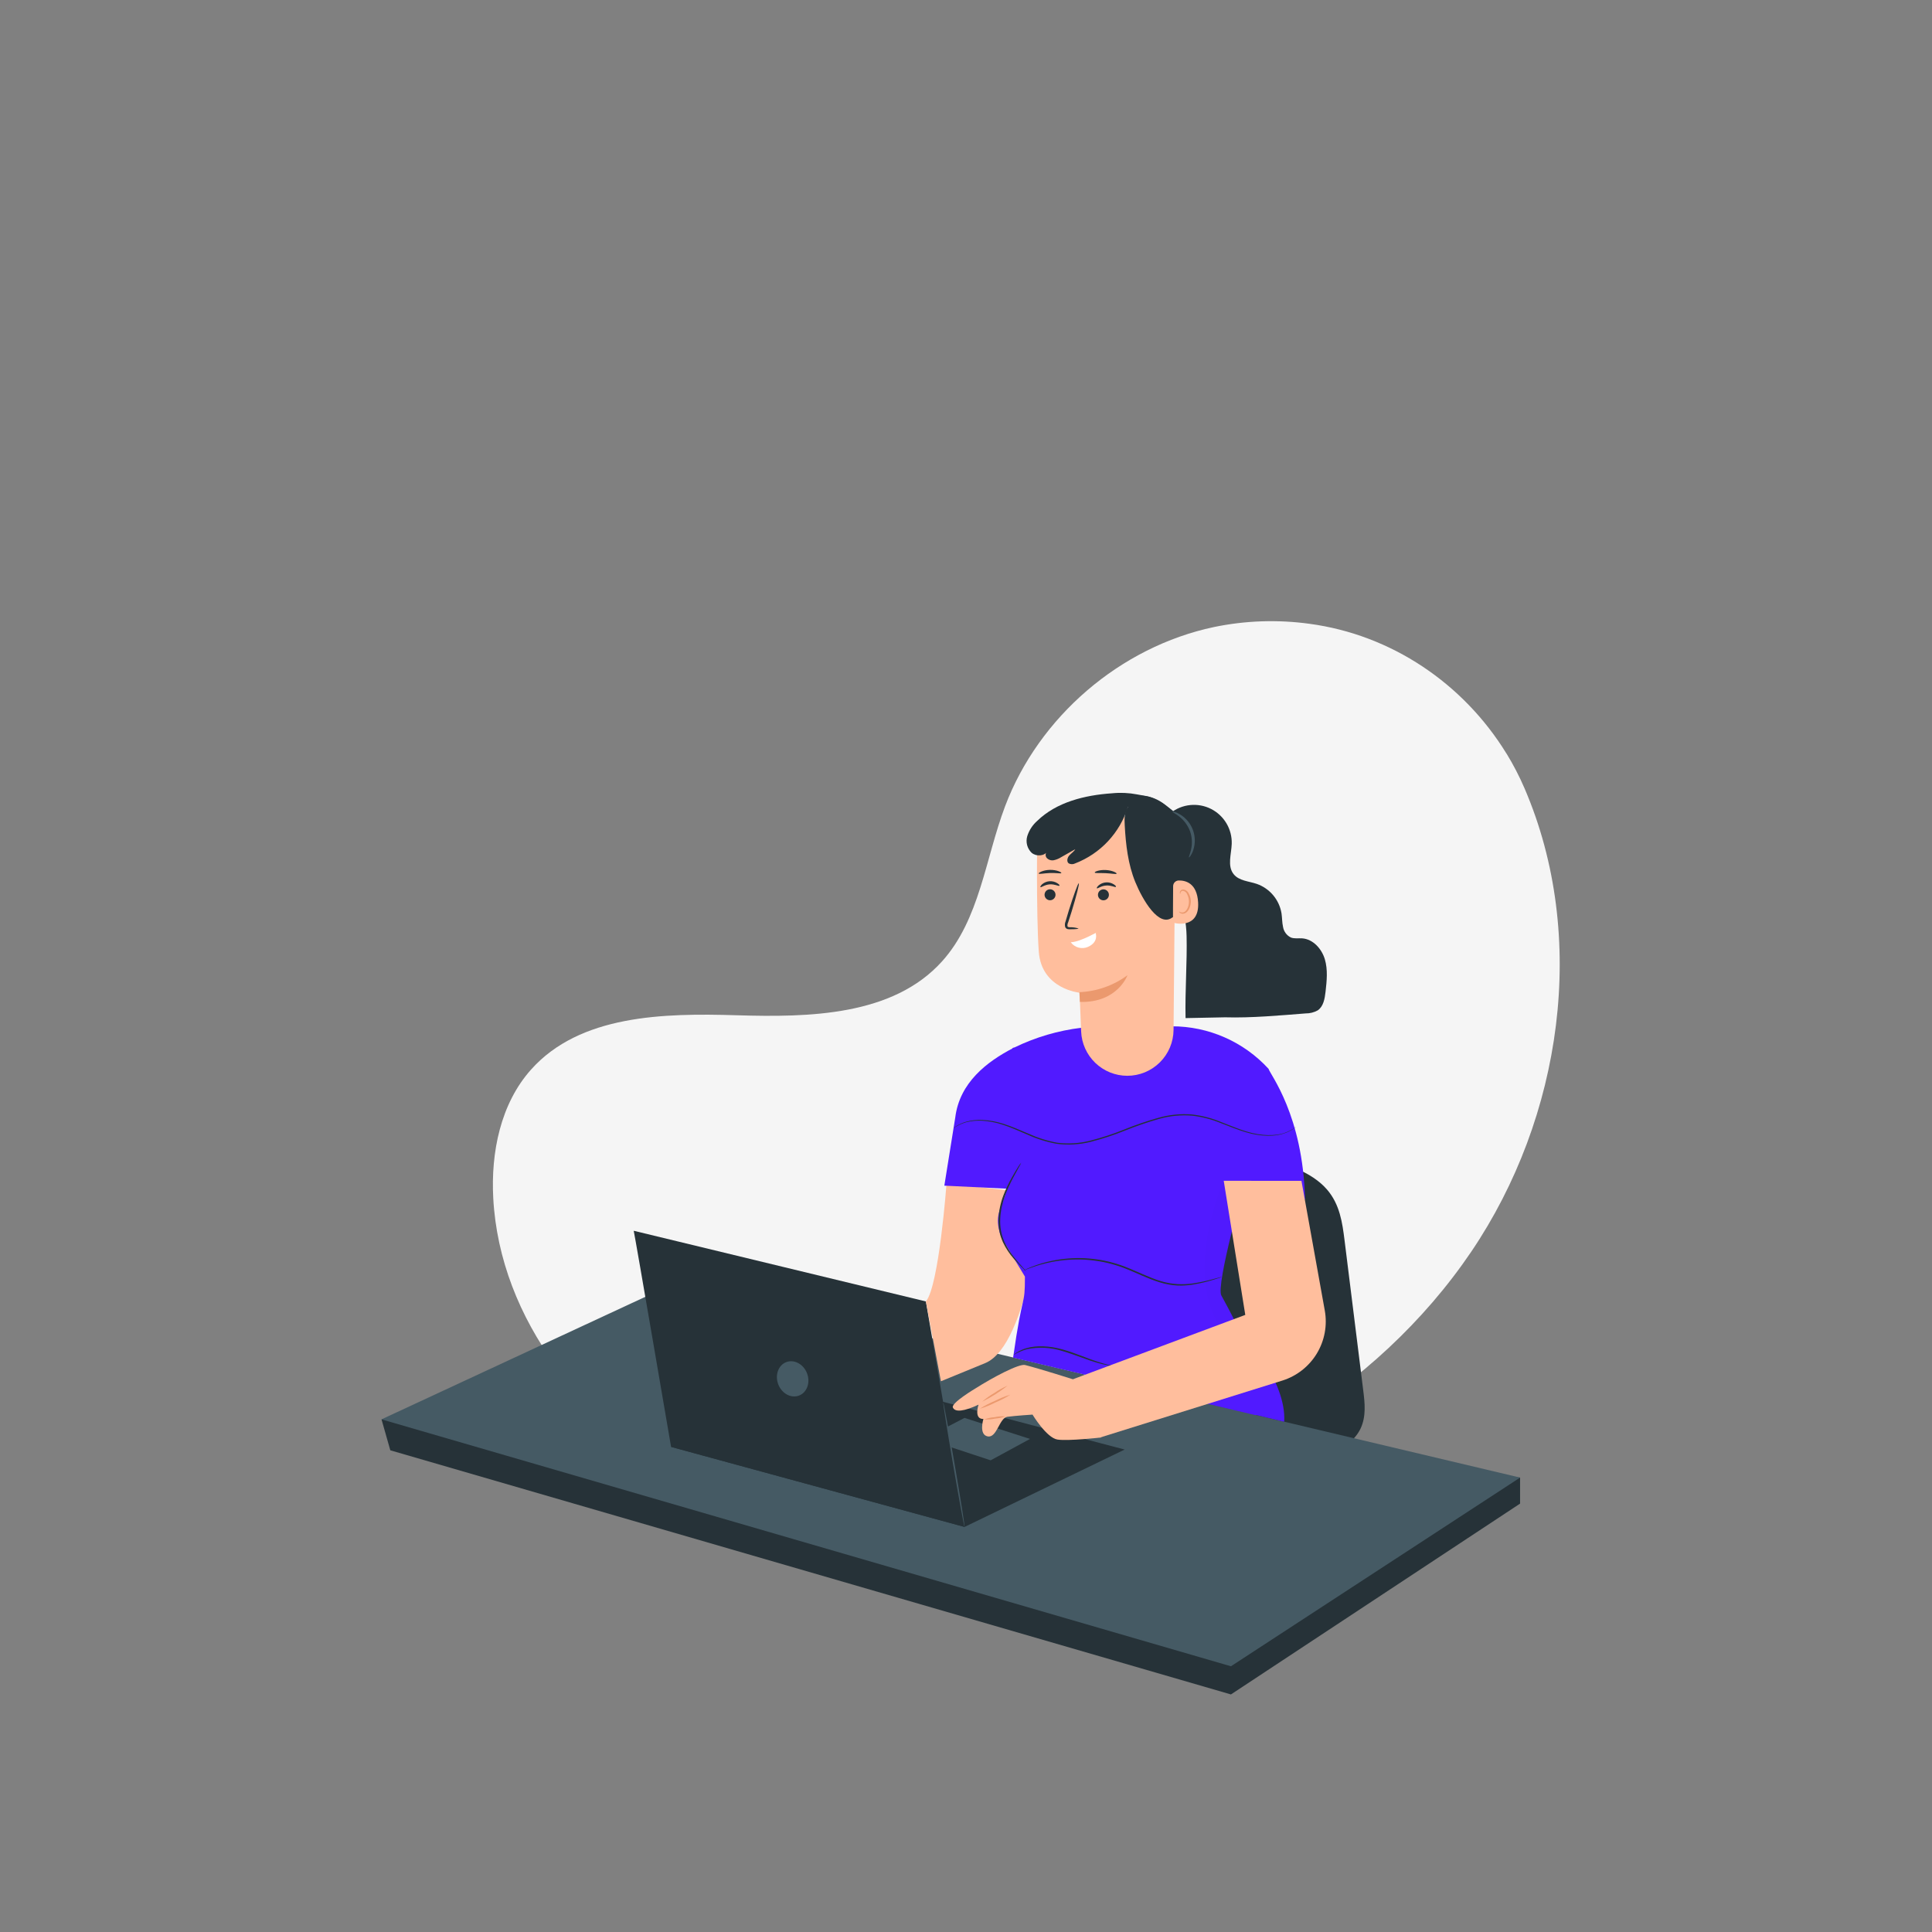 <svg width="395" height="395" viewBox="0 0 395 395" fill="none" xmlns="http://www.w3.org/2000/svg">
<rect x="0" y="0" width="395" height="395" fill="#808080" stroke="none"/>
<path d="M307.988 154.033C309.396 156.326 310.636 158.717 311.698 161.189C324.749 191.508 319.38 228.432 300.825 255.875C281.324 284.684 248.872 303.332 214.762 310.123C190.405 314.972 164.206 313.989 141.952 302.967C119.699 291.946 102.183 269.791 100.847 244.977C100.34 235.607 102.331 225.661 108.578 218.672C118.561 207.502 135.594 207.113 150.568 207.57C165.542 208.028 182.563 207.682 192.595 196.561C200.301 188.013 201.433 175.613 205.49 164.845C212.399 146.537 229.055 132.244 248.197 128.199C254.625 126.867 261.233 126.643 267.736 127.537C284.435 129.782 299.162 139.69 307.988 154.052V154.033Z" fill="#F5F5F5"/>
<path d="M239.224 237.128C245.025 236.627 250.919 236.126 256.69 236.819C262.461 237.512 268.175 239.584 271.305 243.196C273.934 246.233 274.447 249.999 274.892 253.556L278.715 284.264C279.042 286.868 279.333 289.571 278.183 292.045C275.635 297.456 266.252 300.011 258.774 298.322C255.454 297.588 252.338 296.128 249.648 294.047C246.959 291.966 244.763 289.316 243.219 286.286C240.553 280.905 240.213 275.079 239.904 269.364L238.203 238.248L238.958 237.753" fill="#263238"/>
<path d="M78 290.189L79.8 296.516L251.668 346.429L310.783 307.414V302.095L78 290.189Z" fill="#263238"/>
<path d="M139.652 261.553L310.783 302.095L251.668 340.671L78 290.189L139.652 261.553Z" fill="#455A64"/>
<path d="M229.939 296.362L197.209 312.183L137.202 295.817L166.661 279.724L229.939 296.362Z" fill="#263238"/>
<path d="M193.851 295.694L202.541 298.563L210.587 294.191L197.197 289.892L189.379 293.95L193.851 295.694Z" fill="#455A64"/>
<path d="M129.564 251.632C129.837 252.721 137.203 295.817 137.203 295.817L197.197 312.183L189.299 266.08L129.564 251.632Z" fill="#263238"/>
<path d="M192.843 286.732C192.929 286.732 193.981 292.403 195.187 299.429C196.393 306.456 197.302 312.17 197.209 312.183C197.116 312.195 196.077 306.511 194.871 299.485C193.665 292.459 192.756 286.744 192.843 286.732Z" fill="#455A64"/>
<path d="M164.997 280.769C165.727 282.656 164.997 284.691 163.377 285.321C161.756 285.952 159.851 284.932 159.121 283.045C158.391 281.159 159.121 279.124 160.736 278.493C162.35 277.862 164.267 278.883 164.997 280.769Z" fill="#455A64"/>
<path d="M189.298 266.08C191.97 262.988 193.522 241.959 193.522 241.959L213.314 244.185C213.314 244.185 210.463 274.993 201.42 278.691L192.372 282.402" fill="#FFBE9D"/>
<path d="M254.32 272.679C254.32 272.679 263.078 282.495 262.553 290.671L247.01 286.961L253.003 272.655" fill="#511AFF"/>
<path d="M266.808 245.212C266.425 228.024 259.634 219.612 259.356 218.524C256.842 215.779 253.783 213.588 250.376 212.091C246.968 210.593 243.286 209.823 239.564 209.828L221.114 210.125C216.375 210.69 211.763 212.042 207.47 214.126L207.012 214.256V214.349C201.792 217.077 196.189 221.32 195.304 228.476L193.071 242.41L205.899 243.029C204.594 247.692 203.153 248.292 204.662 252.894L209.548 261.002C209.548 267.466 209.115 263.55 207.13 277.572L256.684 289.323C259.56 286.49 257.37 278.809 249.701 264.849C248.557 262.759 254.5 241.73 254.5 241.73L265.571 245.571" fill="#511AFF"/>
<path d="M208.793 237.697C208.67 238.002 208.521 238.296 208.347 238.576C208.038 239.132 207.593 239.924 207.067 240.92C206.053 242.905 204.637 245.781 204.5 249.214C204.42 250.815 204.71 252.413 205.348 253.883C205.9 255.074 206.605 256.189 207.444 257.198C208.156 258.071 208.774 258.739 209.195 259.215C209.423 259.445 209.63 259.696 209.813 259.963C209.559 259.753 209.321 259.524 209.102 259.277C208.657 258.831 208.007 258.182 207.247 257.316C206.365 256.312 205.628 255.19 205.057 253.982C204.38 252.475 204.07 250.827 204.154 249.177C204.228 247.54 204.564 245.926 205.15 244.396C205.622 243.152 206.189 241.947 206.845 240.79C207.395 239.8 207.877 239.021 208.211 238.489C208.384 238.21 208.578 237.945 208.793 237.697V237.697Z" fill="#263238"/>
<path d="M265.008 230.343L264.866 230.467C264.767 230.541 264.625 230.665 264.427 230.807C263.832 231.206 263.185 231.521 262.503 231.741C260.741 232.36 257.92 232.452 254.729 231.488C253.133 231.018 251.445 230.325 249.632 229.632C247.728 228.838 245.721 228.319 243.67 228.092C241.4 227.917 239.118 228.147 236.929 228.772C234.569 229.445 232.246 230.242 229.97 231.16C227.683 232.085 225.336 232.854 222.944 233.461C220.699 234.02 218.368 234.154 216.073 233.856C214.022 233.486 212.026 232.863 210.129 232.001C208.335 231.234 206.684 230.492 205.113 229.978C203.713 229.508 202.258 229.223 200.784 229.131C199.668 229.069 198.549 229.182 197.468 229.465C196.549 229.735 195.68 230.152 194.896 230.702C194.896 230.702 194.939 230.659 195.038 230.578C195.137 230.498 195.285 230.387 195.489 230.251C196.094 229.87 196.747 229.573 197.431 229.366C198.524 229.053 199.66 228.919 200.796 228.97C202.294 229.04 203.775 229.313 205.2 229.781C206.789 230.281 208.453 231.017 210.247 231.772C212.127 232.628 214.104 233.251 216.135 233.628C218.394 233.912 220.687 233.771 222.895 233.213C225.272 232.608 227.605 231.842 229.878 230.919C232.162 229.996 234.495 229.199 236.867 228.531C239.093 227.9 241.413 227.672 243.72 227.857C245.793 228.094 247.822 228.627 249.744 229.44C251.562 230.145 253.232 230.844 254.809 231.327C257.964 232.304 260.734 232.236 262.485 231.679C263.393 231.375 264.246 230.923 265.008 230.343V230.343Z" fill="#263238"/>
<path d="M249.795 261.07C249.669 261.137 249.536 261.189 249.399 261.225L248.236 261.596C246.804 262.05 245.34 262.399 243.857 262.641C242.835 262.802 241.799 262.865 240.765 262.827C239.567 262.764 238.381 262.556 237.233 262.208C234.802 261.503 232.341 260.211 229.65 259.184C228.337 258.699 226.989 258.313 225.618 258.027C224.337 257.782 223.041 257.618 221.74 257.539C219.53 257.428 217.315 257.58 215.14 257.99C213.667 258.267 212.218 258.666 210.811 259.184C210.31 259.345 209.933 259.524 209.673 259.617C209.543 259.678 209.406 259.723 209.265 259.753C209.389 259.68 209.517 259.614 209.648 259.555C209.902 259.444 210.267 259.252 210.768 259.066C212.167 258.499 213.616 258.064 215.097 257.767C217.285 257.32 219.521 257.143 221.752 257.242C223.07 257.314 224.382 257.473 225.68 257.718C227.068 258.004 228.432 258.395 229.762 258.887C232.483 259.92 234.926 261.212 237.32 261.924C238.444 262.265 239.604 262.472 240.777 262.542C241.81 262.593 242.846 262.545 243.87 262.4C245.345 262.178 246.806 261.864 248.242 261.46L249.424 261.144C249.544 261.107 249.669 261.082 249.795 261.07Z" fill="#263238"/>
<path d="M227.323 279.217C227.046 279.224 226.769 279.195 226.5 279.13C225.756 279.002 225.021 278.828 224.298 278.611C222.443 278.104 220.031 277.052 217.26 276.236C214.912 275.48 212.409 275.344 209.993 275.84C209.01 276.105 208.071 276.509 207.203 277.04C207.203 277.04 207.246 276.978 207.358 276.891C207.515 276.759 207.683 276.639 207.859 276.533C208.5 276.123 209.201 275.814 209.937 275.617C211.792 275.067 214.538 275.104 217.359 275.927C220.179 276.749 222.56 277.831 224.373 278.401C225.276 278.691 226.018 278.895 226.531 279.019C226.8 279.061 227.065 279.127 227.323 279.217Z" fill="#263238"/>
<g opacity="0.1">
<path opacity="0.1" d="M250.196 241.414C250.196 241.414 242.119 259.221 249.163 270.861L252.466 269.624L249.701 264.8C249.514 264.068 249.482 263.305 249.609 262.561C250.017 260.025 250.802 255.887 251.854 251.719L250.196 241.414Z" fill="black"/>
</g>
<path d="M236.712 177.14C240.695 180.616 242.47 186.084 242.6 191.366C242.73 196.648 242.266 202.641 242.39 208.152L250.467 207.991C255.805 208.152 261.854 207.589 266.963 207.193C267.817 207.201 268.658 206.988 269.406 206.575C270.581 205.777 270.847 204.187 271.008 202.777C271.261 200.557 271.502 198.262 270.865 196.122C270.228 193.982 268.459 192.009 266.233 191.848C265.447 191.792 264.625 191.959 263.895 191.663C263.481 191.452 263.122 191.147 262.848 190.772C262.574 190.397 262.392 189.963 262.318 189.504C262.114 188.601 262.144 187.649 262.008 186.746C261.785 185.379 261.198 184.099 260.309 183.038C259.42 181.977 258.261 181.174 256.955 180.715C255.298 180.152 253.3 180.097 252.211 178.711C250.888 177.048 251.754 174.642 251.828 172.526C251.876 171.056 251.503 169.602 250.752 168.336C250.001 167.071 248.905 166.046 247.591 165.383C246.278 164.72 244.802 164.447 243.338 164.595C241.874 164.742 240.483 165.306 239.328 166.218" fill="#263238"/>
<path d="M230.465 219.946C228.031 219.941 225.692 218.996 223.936 217.31C222.181 215.623 221.143 213.324 221.04 210.892C220.866 206.822 220.724 202.963 220.724 202.963C220.724 202.963 212.937 202.239 212.381 194.563C211.824 186.888 212.059 169.168 212.059 169.168C216.31 167.021 221.057 166.047 225.809 166.348C230.562 166.65 235.148 168.214 239.094 170.881L240.287 171.691L239.935 210.57C239.912 213.066 238.904 215.452 237.13 217.208C235.357 218.964 232.961 219.948 230.465 219.946Z" fill="#FFBE9D"/>
<path d="M215.474 183.727C215.63 183.571 215.737 183.371 215.78 183.154C215.823 182.937 215.801 182.712 215.716 182.507C215.631 182.303 215.488 182.128 215.304 182.005C215.12 181.882 214.903 181.816 214.682 181.816C214.461 181.816 214.244 181.882 214.06 182.005C213.876 182.128 213.732 182.303 213.648 182.507C213.563 182.712 213.541 182.937 213.584 183.154C213.627 183.371 213.734 183.571 213.89 183.727C213.994 183.832 214.117 183.915 214.253 183.972C214.389 184.029 214.535 184.058 214.682 184.058C214.829 184.058 214.975 184.029 215.111 183.972C215.247 183.915 215.37 183.832 215.474 183.727Z" fill="#263238"/>
<path d="M212.715 181.377C212.845 181.507 213.562 180.876 214.62 180.808C215.677 180.74 216.475 181.235 216.587 181.093C216.698 180.95 216.506 180.796 216.154 180.561C215.68 180.266 215.126 180.129 214.57 180.17C214.014 180.212 213.486 180.428 213.061 180.789C212.752 181.074 212.653 181.346 212.715 181.377Z" fill="#263238"/>
<path d="M224.955 182.033C224.774 182.16 224.634 182.338 224.554 182.544C224.474 182.751 224.457 182.977 224.505 183.193C224.554 183.409 224.665 183.606 224.825 183.759C224.985 183.912 225.187 184.014 225.405 184.052C225.624 184.09 225.848 184.062 226.051 183.973C226.253 183.883 226.425 183.736 226.543 183.549C226.662 183.362 226.722 183.144 226.717 182.922C226.712 182.701 226.641 182.486 226.514 182.305C226.343 182.062 226.083 181.897 225.791 181.846C225.498 181.795 225.198 181.862 224.955 182.033V182.033Z" fill="#263238"/>
<path d="M224.256 181.612C224.386 181.742 225.103 181.111 226.161 181.043C227.218 180.975 228.016 181.47 228.128 181.328C228.239 181.185 228.047 181.031 227.701 180.796C227.228 180.5 226.673 180.363 226.117 180.406C225.561 180.444 225.031 180.661 224.608 181.024C224.293 181.309 224.194 181.556 224.256 181.612Z" fill="#263238"/>
<path d="M220.501 189.832C219.943 189.65 219.357 189.564 218.77 189.578C218.491 189.578 218.269 189.516 218.244 189.368C218.215 189.091 218.267 188.812 218.392 188.564C218.621 187.847 218.85 187.123 219.097 186.362C220.062 183.226 220.718 180.647 220.557 180.598C220.396 180.548 219.487 183.072 218.516 186.164C218.293 186.931 218.077 187.661 217.86 188.378C217.703 188.746 217.675 189.156 217.78 189.541C217.826 189.644 217.895 189.735 217.982 189.807C218.069 189.879 218.171 189.929 218.281 189.956C218.438 189.986 218.598 189.996 218.757 189.987C219.833 190.005 220.501 189.918 220.501 189.832Z" fill="#263238"/>
<path d="M224.014 190.791C225.078 190.067 221.077 192.59 218.918 192.646C219.31 193.18 219.872 193.564 220.512 193.736C221.151 193.908 221.83 193.857 222.437 193.592C224.689 192.584 224.014 190.791 224.014 190.791Z" fill="white"/>
<path d="M220.681 202.851C224.23 202.701 227.654 201.495 230.515 199.388C230.515 199.388 228.492 205.065 220.786 204.843L220.681 202.851Z" fill="#EB996E"/>
<path d="M239.749 187.531C236.972 189.77 233.607 183.975 232.117 180.344C230.626 176.714 230.168 172.693 229.952 168.729C229.878 167.43 229.865 166.007 230.62 164.987C231.375 163.966 231.69 165.16 232.642 164.22C234.281 162.599 232.723 162.593 234.362 162.791C237.164 163.131 243.268 167.987 243.782 170.924C244.295 173.862 243.881 176.881 243.466 179.837C243.274 181.185 243.083 182.54 242.897 183.888C242.831 184.847 242.556 185.78 242.093 186.622C241.58 187.414 240.572 187.927 239.749 187.531" fill="#263238"/>
<path d="M239.849 181.179C239.848 180.88 239.963 180.593 240.169 180.376C240.375 180.159 240.657 180.031 240.956 180.016C242.391 179.979 244.735 180.548 244.957 184.507C245.273 190.153 239.836 188.743 239.818 188.582C239.799 188.422 239.836 183.381 239.849 181.179Z" fill="#FFBE9D"/>
<path d="M241.06 186.362C241.06 186.362 241.165 186.424 241.332 186.492C241.449 186.541 241.574 186.566 241.7 186.566C241.826 186.566 241.952 186.541 242.068 186.492C242.656 186.238 243.107 185.255 243.076 184.247C243.065 183.76 242.945 183.283 242.724 182.849C242.659 182.676 242.554 182.521 242.418 182.398C242.281 182.274 242.117 182.185 241.938 182.138C241.824 182.112 241.704 182.129 241.6 182.185C241.497 182.24 241.417 182.331 241.375 182.441C241.307 182.602 241.375 182.713 241.32 182.725C241.264 182.738 241.19 182.633 241.227 182.398C241.249 182.257 241.319 182.128 241.425 182.033C241.574 181.906 241.768 181.844 241.963 181.859C242.197 181.892 242.419 181.984 242.608 182.127C242.796 182.27 242.945 182.459 243.039 182.676C243.31 183.152 243.458 183.687 243.472 184.234C243.472 185.373 242.971 186.473 242.167 186.752C242.019 186.806 241.861 186.825 241.704 186.808C241.547 186.79 241.397 186.737 241.264 186.653C241.079 186.498 241.041 186.374 241.06 186.362Z" fill="#EB996E"/>
<path d="M230.589 165.024C229.776 167.626 228.387 170.01 226.525 172C224.663 173.99 222.375 175.533 219.833 176.516C219.628 176.626 219.398 176.683 219.165 176.683C218.932 176.683 218.703 176.626 218.497 176.516C218.027 176.145 218.206 175.365 218.602 174.914C218.998 174.462 219.548 174.147 219.839 173.621L216.963 175.248C216.509 175.539 216.006 175.749 215.479 175.866C215.213 175.923 214.938 175.91 214.679 175.828C214.42 175.747 214.186 175.6 214.001 175.402C213.915 175.3 213.853 175.18 213.816 175.052C213.78 174.923 213.771 174.789 213.789 174.657C213.808 174.524 213.854 174.398 213.924 174.284C213.995 174.171 214.088 174.074 214.199 173.998C213.549 175.062 211.885 175.161 210.927 174.363C210.475 173.931 210.152 173.382 209.994 172.777C209.836 172.172 209.848 171.535 210.03 170.937C210.411 169.743 211.107 168.674 212.046 167.844C216.023 163.973 221.806 162.569 227.342 162.191C229.048 162.017 230.771 162.092 232.457 162.414C234.126 162.785 236.712 162.649 239.724 165.946" fill="#263238"/>
<path d="M216.994 178.489C216.932 178.668 215.924 178.439 214.681 178.489C213.438 178.538 212.43 178.767 212.362 178.6C212.294 178.433 213.283 177.87 214.663 177.845C216.042 177.821 217.062 178.334 216.994 178.489Z" fill="#263238"/>
<path d="M228.295 178.619C228.233 178.792 227.256 178.575 226.056 178.52C224.856 178.464 223.867 178.569 223.817 178.39C223.768 178.21 224.776 177.808 226.087 177.876C227.398 177.944 228.357 178.458 228.295 178.619Z" fill="#263238"/>
<path d="M243.083 175.303C242.99 175.248 243.293 174.685 243.509 173.72C243.798 172.47 243.727 171.165 243.305 169.953C242.856 168.752 242.081 167.701 241.066 166.917C240.281 166.298 239.687 166.069 239.724 165.97C239.761 165.871 240.411 165.97 241.326 166.545C242.524 167.286 243.436 168.411 243.912 169.737C244.388 171.062 244.401 172.51 243.949 173.844C243.596 174.852 243.138 175.347 243.083 175.303Z" fill="#455A64"/>
<path d="M250.195 241.414L254.599 268.832L219.141 282.074L224.88 293.912L262.194 282.254C265.133 281.329 267.634 279.364 269.228 276.727C270.822 274.09 271.4 270.962 270.853 267.929L266.084 241.427L250.195 241.414Z" fill="#FFBE9D"/>
<path d="M219.357 281.994C219.357 281.994 212.757 279.891 209.59 279.081C208.353 278.765 203.078 281.555 199.429 283.868C199.429 283.868 194.406 286.849 194.815 287.765C195.26 288.779 197.115 288.569 200.066 287.183C200.066 287.183 199.033 290.17 201.061 290.109C201.061 290.109 200.053 293.343 201.952 293.677C203.851 294.011 204.296 289.886 205.966 289.663C207.636 289.441 211.1 289.218 211.1 289.218C211.1 289.218 213.976 293.987 216.208 294.321C218.441 294.655 225.09 293.9 225.09 293.9L219.357 281.994Z" fill="#FFBE9D"/>
<path d="M205.997 283.305C204.389 284.573 202.652 285.667 200.814 286.571C201.578 285.9 202.407 285.307 203.288 284.802C204.137 284.211 205.045 283.709 205.997 283.305V283.305Z" fill="#EB996E"/>
<path d="M206.566 285.142C205.603 285.762 204.584 286.292 203.523 286.725C202.508 287.252 201.446 287.682 200.351 288.012C201.31 287.388 202.327 286.858 203.387 286.429C204.405 285.902 205.469 285.471 206.566 285.142V285.142Z" fill="#EB996E"/>
<path d="M205.539 289.583C204.86 289.836 204.148 289.988 203.424 290.034C202.71 290.196 201.977 290.252 201.247 290.201C201.925 289.944 202.638 289.79 203.362 289.744C204.076 289.583 204.81 289.528 205.539 289.583Z" fill="#EB996E"/>
</svg>
